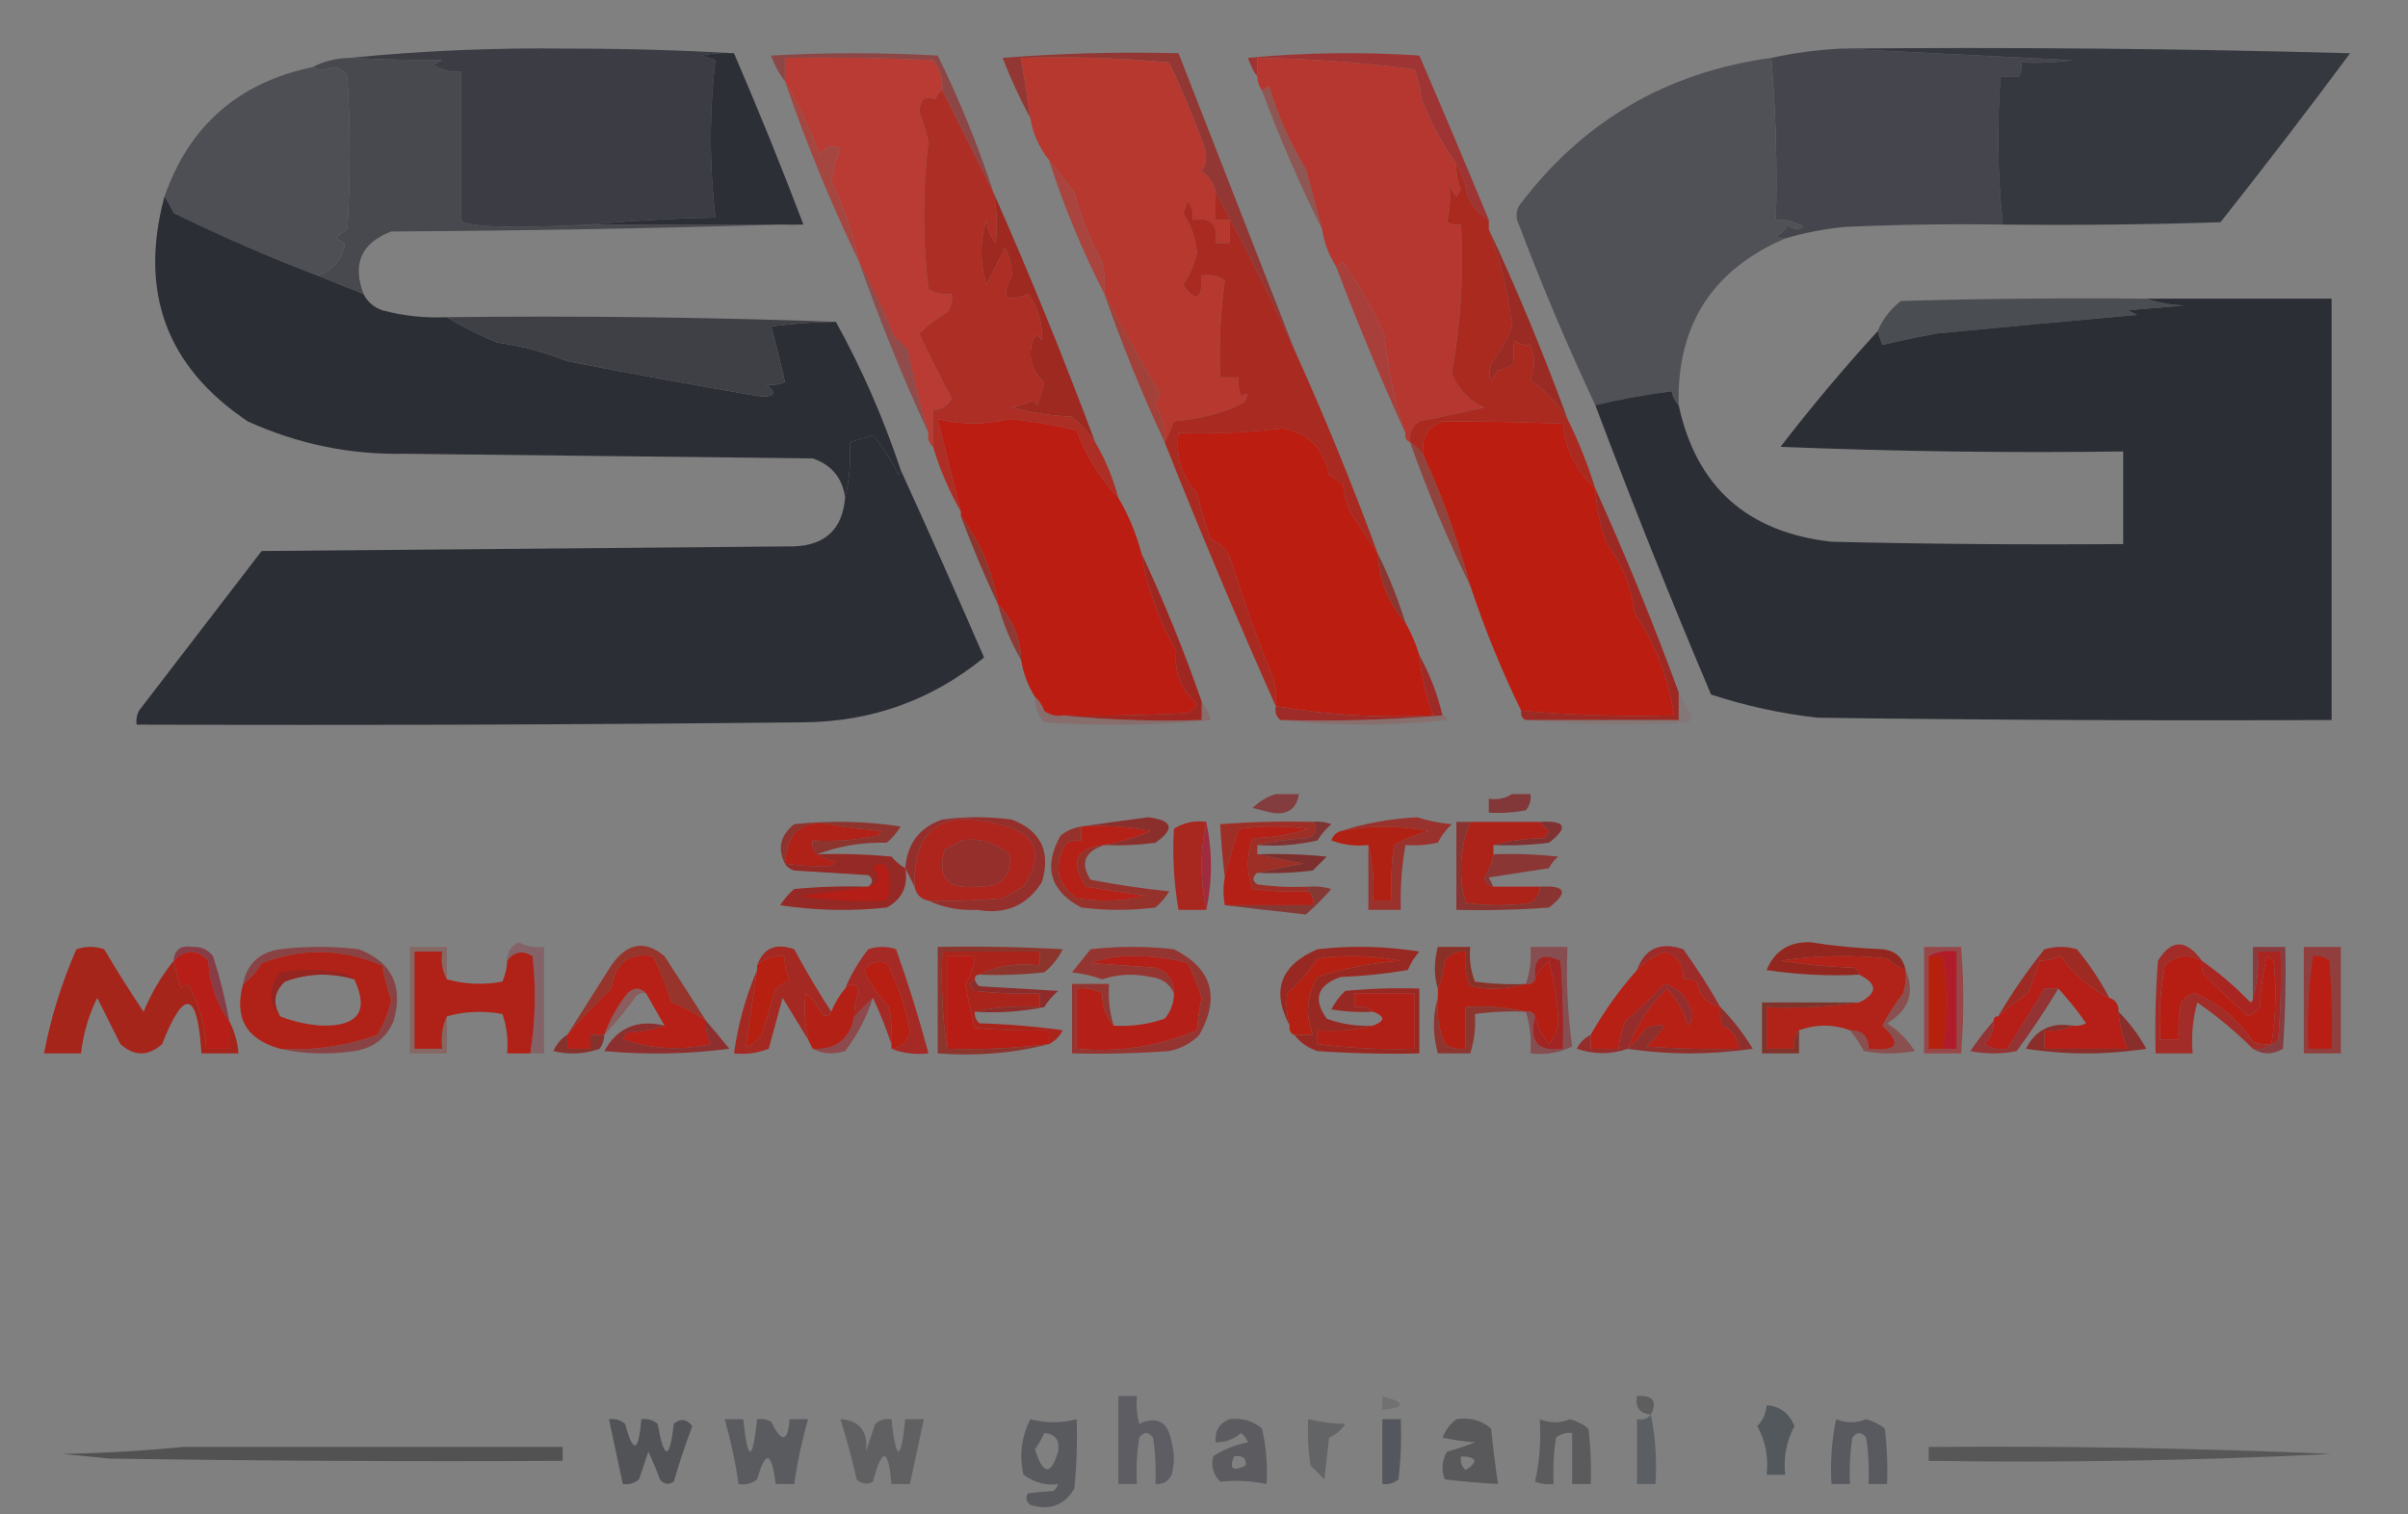 <?xml version="1.0" encoding="UTF-8"?>
<!DOCTYPE svg PUBLIC "-//W3C//DTD SVG 1.1//EN" "http://www.w3.org/Graphics/SVG/1.1/DTD/svg11.dtd">
<svg xmlns="http://www.w3.org/2000/svg" version="1.1" width="520px" height="327px" style="shape-rendering:geometricPrecision; text-rendering:geometricPrecision; image-rendering:optimizeQuality; fill-rule:evenodd; clip-rule:evenodd" xmlns:xlink="http://www.w3.org/1999/xlink">
<rect width="100%" height="100%" fill="#808080" stroke="none"/>
<g><path style="opacity:0.797" fill="#8e3736" d="M 214.5,41.5 C 210.853,34.205 207.186,26.872 203.5,19.5C 203.683,17.064 203.016,14.897 201.5,13C 190.839,12.5 180.172,12.334 169.5,12.5C 169.5,14.167 169.5,15.833 169.5,17.5C 168.229,15.891 167.229,14.058 166.5,12C 178.5,11.333 190.5,11.333 202.5,12C 207.186,21.559 211.186,31.393 214.5,41.5 Z"/></g>
<g><path style="opacity:0.999" fill="#45454d" d="M 397.5,10.5 C 414.008,11.312 430.675,12.146 447.5,13C 443.848,13.499 440.182,13.665 436.5,13.5C 436.649,14.552 436.483,15.552 436,16.5C 434.667,16.5 433.333,16.5 432,16.5C 431.213,27.213 431.38,37.88 432.5,48.5C 421.162,48.334 409.828,48.5 398.5,49C 394.066,49.418 389.733,50.252 385.5,51.5C 384.761,51.631 384.094,51.464 383.5,51C 384.667,50.5 385.5,49.667 386,48.5C 387.049,49.517 388.216,49.684 389.5,49C 387.655,47.872 385.655,47.372 383.5,47.5C 383.811,35.753 383.478,24.086 382.5,12.5C 387.405,11.428 392.405,10.761 397.5,10.5 Z"/></g>
<g><path style="opacity:1" fill="#48494e" d="M 75.5,12.5 C 81.987,12.812 88.654,12.979 95.5,13C 94.833,13.333 94.167,13.667 93.5,14C 95.345,15.128 97.345,15.628 99.5,15.5C 99.5,26.167 99.5,36.833 99.5,47.5C 100.625,49.034 109.958,49.368 127.5,48.5C 141.167,48.5 154.833,48.5 168.5,48.5C 140.67,49.332 112.67,49.832 84.5,50C 78.033,52.439 76.033,56.939 78.5,63.5C 75.094,62.122 71.76,60.789 68.5,59.5C 71.838,58.484 73.838,56.151 74.5,52.5C 73.833,52.167 73.167,51.833 72.5,51.5C 73.242,50.713 74.075,50.047 75,49.5C 75.667,38.5 75.667,27.5 75,16.5C 74.326,15.422 73.326,14.755 72,14.5C 70.265,15.226 68.765,15.226 67.5,14.5C 69.905,13.232 72.572,12.565 75.5,12.5 Z"/></g>
<g><path style="opacity:1" fill="#9e3433" d="M 321.5,47.5 C 319.567,46.358 318.067,44.692 317,42.5C 316.61,39.896 315.776,37.562 314.5,35.5C 311.555,31.246 309.055,26.579 307,21.5C 306.764,19.236 306.264,17.069 305.5,15C 294.267,13.504 282.934,12.671 271.5,12.5C 271.5,13.833 271.5,15.167 271.5,16.5C 270.661,15.359 269.994,14.025 269.5,12.5C 281.82,11.334 294.153,11.167 306.5,12C 311.6,23.805 316.6,35.638 321.5,47.5 Z"/></g>
<g><path style="opacity:1" fill="#923733" d="M 279.5,75.5 C 274.182,63.804 268.515,52.47 262.5,41.5C 262.141,39.629 261.141,38.129 259.5,37C 260.576,35.274 260.743,33.441 260,31.5C 257.726,25.3 255.226,19.3 252.5,13.5C 241.854,12.501 231.187,12.168 220.5,12.5C 221.167,16.833 221.833,21.167 222.5,25.5C 220.275,21.377 218.275,17.044 216.5,12.5C 229.149,11.501 241.816,11.168 254.5,11.5C 262.852,32.863 271.185,54.197 279.5,75.5 Z"/></g>
<g><path style="opacity:1" fill="#4e4f54" d="M 67.5,14.5 C 68.765,15.226 70.265,15.226 72,14.5C 73.326,14.755 74.326,15.422 75,16.5C 75.667,27.5 75.667,38.5 75,49.5C 74.075,50.047 73.242,50.713 72.5,51.5C 73.167,51.833 73.833,52.167 74.5,52.5C 73.838,56.151 71.838,58.484 68.5,59.5C 58.02,55.501 47.687,51.001 37.5,46C 36.915,44.698 36.248,43.531 35.5,42.5C 40.855,27.148 51.521,17.815 67.5,14.5 Z"/></g>
<g><path style="opacity:1" fill="#3b3c44" d="M 158.5,11.5 C 156.143,11.337 153.81,11.503 151.5,12C 152.5,12.333 153.5,12.667 154.5,13C 153.167,24.333 153.167,35.667 154.5,47C 145.324,47.17 136.324,47.67 127.5,48.5C 109.958,49.368 100.625,49.034 99.5,47.5C 99.5,36.833 99.5,26.167 99.5,15.5C 97.345,15.628 95.345,15.128 93.5,14C 94.167,13.667 94.833,13.333 95.5,13C 88.654,12.979 81.987,12.812 75.5,12.5C 91.259,10.946 107.092,10.279 123,10.5C 135.005,10.5 146.838,10.834 158.5,11.5 Z"/></g>
<g><path style="opacity:1" fill="#2d2f37" d="M 158.5,11.5 C 163.761,23.694 168.761,36.028 173.5,48.5C 171.812,48.542 170.146,48.542 168.5,48.5C 154.833,48.5 141.167,48.5 127.5,48.5C 136.324,47.67 145.324,47.17 154.5,47C 153.167,35.667 153.167,24.333 154.5,13C 153.5,12.667 152.5,12.333 151.5,12C 153.81,11.503 156.143,11.337 158.5,11.5 Z"/></g>
<g><path style="opacity:1" fill="#35383f" d="M 397.5,10.5 C 434.173,10.167 470.839,10.5 507.5,11.5C 498.358,23.809 489.025,35.976 479.5,48C 463.837,48.5 448.17,48.667 432.5,48.5C 431.38,37.88 431.213,27.213 432,16.5C 433.333,16.5 434.667,16.5 436,16.5C 436.483,15.552 436.649,14.552 436.5,13.5C 440.182,13.665 443.848,13.499 447.5,13C 430.675,12.146 414.008,11.312 397.5,10.5 Z"/></g>
<g><path style="opacity:1" fill="#b6382f" d="M 262.5,41.5 C 262.5,43.5 262.5,45.5 262.5,47.5C 263.5,47.5 264.5,47.5 265.5,47.5C 265.5,49.167 265.5,50.833 265.5,52.5C 264.5,52.5 263.5,52.5 262.5,52.5C 263.167,48.5 261.5,46.833 257.5,47.5C 257.762,46.022 257.429,44.689 256.5,43.5C 256.167,44.333 255.833,45.167 255.5,46C 257.195,48.584 258.195,51.417 258.5,54.5C 257.963,57.035 256.963,59.369 255.5,61.5C 258.28,65.453 259.613,64.786 259.5,59.5C 261.288,59.215 262.955,59.548 264.5,60.5C 263.536,67.442 263.203,74.442 263.5,81.5C 264.833,81.5 266.167,81.5 267.5,81.5C 267.343,82.873 267.51,84.207 268,85.5C 269.666,84.66 269.833,85.16 268.5,87C 264.445,89.127 259.445,90.46 253.5,91C 252.901,92.623 252.234,94.123 251.5,95.5C 251.716,92.568 251.049,89.902 249.5,87.5C 249.608,86.558 249.941,85.725 250.5,85C 246.272,77.944 242.272,70.777 238.5,63.5C 238.663,61.143 238.497,58.81 238,56.5C 235.404,51.706 233.404,46.706 232,41.5C 230.147,39.097 228.314,36.764 226.5,34.5C 224.408,31.912 223.075,28.912 222.5,25.5C 221.833,21.167 221.167,16.833 220.5,12.5C 231.187,12.168 241.854,12.501 252.5,13.5C 255.226,19.3 257.726,25.3 260,31.5C 260.743,33.441 260.576,35.274 259.5,37C 261.141,38.129 262.141,39.629 262.5,41.5 Z"/></g>
<g><path style="opacity:1" fill="#b93b33" d="M 203.5,19.5 C 202.778,19.918 202.278,20.584 202,21.5C 199.945,20.505 198.779,21.338 198.5,24C 199.268,26.136 199.934,28.303 200.5,30.5C 199.212,41.155 199.212,51.822 200.5,62.5C 202.071,63.309 203.738,63.643 205.5,63.5C 205.762,64.978 205.429,66.311 204.5,67.5C 202.283,68.768 200.283,70.268 198.5,72C 200.684,76.725 203.018,81.391 205.5,86C 204.692,87.706 203.359,88.539 201.5,88.5C 201.5,91.167 201.5,93.833 201.5,96.5C 200.596,95.791 200.263,94.791 200.5,93.5C 198.689,87.57 197.189,81.57 196,75.5C 195,74.5 194,73.5 193,72.5C 190.725,66.955 188.225,61.622 185.5,56.5C 184.187,50.394 182.187,44.561 179.5,39C 179.861,36.551 180.528,34.218 181.5,32C 179.567,31.217 178.067,31.717 177,33.5C 174.971,27.897 172.471,22.564 169.5,17.5C 169.5,15.833 169.5,14.167 169.5,12.5C 180.172,12.334 190.839,12.5 201.5,13C 203.016,14.897 203.683,17.064 203.5,19.5 Z"/></g>
<g><path style="opacity:1" fill="#505156" d="M 382.5,12.5 C 383.478,24.086 383.811,35.753 383.5,47.5C 385.655,47.372 387.655,47.872 389.5,49C 388.216,49.684 387.049,49.517 386,48.5C 385.5,49.667 384.667,50.5 383.5,51C 384.094,51.464 384.761,51.631 385.5,51.5C 369.726,58.282 362.06,70.282 362.5,87.5C 361.732,86.737 361.232,85.737 361,84.5C 355.45,85.205 349.95,86.205 344.5,87.5C 338.538,74.805 333.038,61.805 328,48.5C 327.333,47.167 327.333,45.833 328,44.5C 341.638,26.26 359.804,15.593 382.5,12.5 Z"/></g>
<g><path style="opacity:0.682" fill="#964440" d="M 285.5,49.5 C 280.655,39.801 276.322,29.801 272.5,19.5C 273.117,19.389 273.617,19.056 274,18.5C 275.903,24.891 278.57,30.891 282,36.5C 283.172,40.841 284.339,45.174 285.5,49.5 Z"/></g>
<g><path style="opacity:1" fill="#a54740" d="M 169.5,17.5 C 172.471,22.564 174.971,27.897 177,33.5C 178.067,31.717 179.567,31.217 181.5,32C 180.528,34.218 179.861,36.551 179.5,39C 182.187,44.561 184.187,50.394 185.5,56.5C 179.402,43.886 174.068,30.886 169.5,17.5 Z"/></g>
<g><path style="opacity:1" fill="#b6372f" d="M 314.5,35.5 C 314.433,37.401 314.767,39.234 315.5,41C 315.167,41.5 314.833,42 314.5,42.5C 313.749,41.624 313.249,40.624 313,39.5C 313.284,42.409 313.117,45.242 312.5,48C 313.448,48.483 314.448,48.65 315.5,48.5C 316.111,59.355 315.445,70.022 313.5,80.5C 314.817,83.983 317.151,86.483 320.5,88C 315.868,89.072 311.201,90.072 306.5,91C 304.893,92.049 304.227,93.549 304.5,95.5C 303.662,95.158 303.328,94.492 303.5,93.5C 301.207,86.662 299.707,79.662 299,72.5C 296.523,66.88 293.523,61.547 290,56.5C 289.617,57.056 289.117,57.389 288.5,57.5C 286.94,55.047 285.94,52.38 285.5,49.5C 284.339,45.174 283.172,40.841 282,36.5C 278.57,30.891 275.903,24.891 274,18.5C 273.617,19.056 273.117,19.389 272.5,19.5C 271.89,18.609 271.557,17.609 271.5,16.5C 271.5,15.167 271.5,13.833 271.5,12.5C 282.934,12.671 294.267,13.504 305.5,15C 306.264,17.069 306.764,19.236 307,21.5C 309.055,26.579 311.555,31.246 314.5,35.5 Z"/></g>
<g><path style="opacity:1" fill="#aa2a20" d="M 314.5,35.5 C 315.776,37.562 316.61,39.896 317,42.5C 318.067,44.692 319.567,46.358 321.5,47.5C 321.5,48.167 321.5,48.833 321.5,49.5C 324.019,56.235 325.685,63.235 326.5,70.5C 325.462,73.469 323.962,76.136 322,78.5C 321.226,82.515 321.726,83.015 323.5,80C 324.766,79.691 325.933,79.191 327,78.5C 326.805,76.874 326.805,75.207 327,73.5C 328.011,74.337 329.178,74.67 330.5,74.5C 331.517,77.027 331.517,79.527 330.5,82C 333.715,84.38 336.382,87.213 338.5,90.5C 340.871,95.265 342.871,100.265 344.5,105.5C 340.394,101.809 338.061,97.142 337.5,91.5C 328.544,91.144 319.877,90.978 311.5,91C 308.059,92.318 306.725,94.818 307.5,98.5C 306.728,97.306 305.728,96.306 304.5,95.5C 304.227,93.549 304.893,92.049 306.5,91C 311.201,90.072 315.868,89.072 320.5,88C 317.151,86.483 314.817,83.983 313.5,80.5C 315.445,70.022 316.111,59.355 315.5,48.5C 314.448,48.65 313.448,48.483 312.5,48C 313.117,45.242 313.284,42.409 313,39.5C 313.249,40.624 313.749,41.624 314.5,42.5C 314.833,42 315.167,41.5 315.5,41C 314.767,39.234 314.433,37.401 314.5,35.5 Z"/></g>
<g><path style="opacity:1" fill="#a9443f" d="M 226.5,34.5 C 228.314,36.764 230.147,39.097 232,41.5C 233.404,46.706 235.404,51.706 238,56.5C 238.497,58.81 238.663,61.143 238.5,63.5C 233.735,54.221 229.735,44.554 226.5,34.5 Z"/></g>
<g><path style="opacity:1" fill="#2c2e35" d="M 35.5,42.5 C 36.248,43.531 36.915,44.698 37.5,46C 47.687,51.001 58.02,55.501 68.5,59.5C 71.76,60.789 75.094,62.122 78.5,63.5C 79.343,65.173 80.676,66.34 82.5,67C 87.085,68.225 91.752,68.725 96.5,68.5C 99.896,70.595 103.563,72.428 107.5,74C 112.658,74.719 117.658,76.052 122.5,78C 136.145,80.662 149.812,83.162 163.5,85.5C 167.286,85.904 167.952,85.071 165.5,83C 166.951,83.263 168.284,83.096 169.5,82.5C 168.67,78.717 167.67,74.717 166.5,70.5C 171.141,69.873 175.807,69.54 180.5,69.5C 186.112,79.641 190.779,90.308 194.5,101.5C 194.565,101.938 194.399,102.272 194,102.5C 192.531,99.416 190.698,96.583 188.5,94C 186.956,94.487 185.29,94.987 183.5,95.5C 183.763,99.6 183.43,103.6 182.5,107.5C 181.949,103.248 179.616,100.415 175.5,99C 146.167,98.667 116.833,98.333 87.5,98C 75.61,98.242 64.277,95.908 53.5,91C 35.973,79.266 29.973,63.099 35.5,42.5 Z"/></g>
<g><path style="opacity:0.808" fill="#933e3d" d="M 185.5,56.5 C 188.225,61.622 190.725,66.955 193,72.5C 194,73.5 195,74.5 196,75.5C 197.189,81.57 198.689,87.57 200.5,93.5C 194.93,81.471 189.93,69.138 185.5,56.5 Z"/></g>
<g><path style="opacity:1" fill="#a92a21" d="M 262.5,41.5 C 268.515,52.47 274.182,63.804 279.5,75.5C 286.012,89.871 292.012,104.538 297.5,119.5C 295.503,116.533 293.503,113.533 291.5,110.5C 290.692,108.577 290.192,106.577 290,104.5C 289,103.833 288,103.167 287,102.5C 285.873,96.88 282.54,93.547 277,92.5C 269.533,93.415 262.033,93.748 254.5,93.5C 253.848,98.54 255.182,102.873 258.5,106.5C 259.288,109.899 260.288,113.233 261.5,116.5C 263.857,117.403 265.357,119.07 266,121.5C 268.598,129.959 271.598,138.292 275,146.5C 275.495,148.473 275.662,150.473 275.5,152.5C 267.129,133.739 259.129,114.739 251.5,95.5C 252.234,94.123 252.901,92.623 253.5,91C 259.445,90.46 264.445,89.127 268.5,87C 269.833,85.16 269.666,84.66 268,85.5C 267.51,84.207 267.343,82.873 267.5,81.5C 266.167,81.5 264.833,81.5 263.5,81.5C 263.203,74.442 263.536,67.442 264.5,60.5C 262.955,59.548 261.288,59.215 259.5,59.5C 259.613,64.786 258.28,65.453 255.5,61.5C 256.963,59.369 257.963,57.035 258.5,54.5C 258.195,51.417 257.195,48.584 255.5,46C 255.833,45.167 256.167,44.333 256.5,43.5C 257.429,44.689 257.762,46.022 257.5,47.5C 261.5,46.833 263.167,48.5 262.5,52.5C 263.5,52.5 264.5,52.5 265.5,52.5C 265.5,50.833 265.5,49.167 265.5,47.5C 264.5,47.5 263.5,47.5 262.5,47.5C 262.5,45.5 262.5,43.5 262.5,41.5 Z"/></g>
<g><path style="opacity:1" fill="#4a4d51" d="M 463.5,64.5 C 465.969,65.317 468.635,65.817 471.5,66C 467.5,66.333 463.5,66.667 459.5,67C 460.167,67.333 460.833,67.667 461.5,68C 447.17,69.292 432.837,70.625 418.5,72C 414.464,72.728 410.464,73.561 406.5,74.5C 406.036,73.364 405.702,72.364 405.5,71.5C 406.543,68.944 408.21,66.777 410.5,65C 428.164,64.5 445.83,64.333 463.5,64.5 Z"/></g>
<g><path style="opacity:1" fill="#9a2b24" d="M 321.5,49.5 C 327.733,62.848 333.4,76.514 338.5,90.5C 336.382,87.213 333.715,84.38 330.5,82C 331.517,79.527 331.517,77.027 330.5,74.5C 329.178,74.67 328.011,74.337 327,73.5C 326.805,75.207 326.805,76.874 327,78.5C 325.933,79.191 324.766,79.691 323.5,80C 321.726,83.015 321.226,82.515 322,78.5C 323.962,76.136 325.462,73.469 326.5,70.5C 325.685,63.235 324.019,56.235 321.5,49.5 Z"/></g>
<g><path style="opacity:1" fill="#2b2e34" d="M 463.5,64.5 C 476.833,64.5 490.167,64.5 503.5,64.5C 503.5,94.833 503.5,125.167 503.5,155.5C 466.498,155.667 429.498,155.5 392.5,155C 384.665,154.125 376.999,152.458 369.5,150C 360.741,129.319 352.408,108.486 344.5,87.5C 349.95,86.205 355.45,85.205 361,84.5C 361.232,85.737 361.732,86.737 362.5,87.5C 366.303,105.125 377.303,114.959 395.5,117C 416.497,117.5 437.497,117.667 458.5,117.5C 458.5,110.833 458.5,104.167 458.5,97.5C 433.824,97.833 409.158,97.5 384.5,96.5C 391.177,87.83 398.177,79.496 405.5,71.5C 405.702,72.364 406.036,73.364 406.5,74.5C 410.464,73.561 414.464,72.728 418.5,72C 432.837,70.625 447.17,69.292 461.5,68C 460.833,67.667 460.167,67.333 459.5,67C 463.5,66.667 467.5,66.333 471.5,66C 468.635,65.817 465.969,65.317 463.5,64.5 Z"/></g>
<g><path style="opacity:1" fill="#a93f3b" d="M 303.5,93.5 C 298.129,81.739 293.129,69.739 288.5,57.5C 289.117,57.389 289.617,57.056 290,56.5C 293.523,61.547 296.523,66.88 299,72.5C 299.707,79.662 301.207,86.662 303.5,93.5 Z"/></g>
<g><path style="opacity:1" fill="#3f4046" d="M 96.5,68.5 C 124.672,68.169 152.672,68.502 180.5,69.5C 175.807,69.54 171.141,69.873 166.5,70.5C 167.67,74.717 168.67,78.717 169.5,82.5C 168.284,83.096 166.951,83.263 165.5,83C 167.952,85.071 167.286,85.904 163.5,85.5C 149.812,83.162 136.145,80.662 122.5,78C 117.658,76.052 112.658,74.719 107.5,74C 103.563,72.428 99.896,70.595 96.5,68.5 Z"/></g>
<g><path style="opacity:1" fill="#a14139" d="M 238.5,63.5 C 242.272,70.777 246.272,77.944 250.5,85C 249.941,85.725 249.608,86.558 249.5,87.5C 251.049,89.902 251.716,92.568 251.5,95.5C 246.648,85.117 242.314,74.451 238.5,63.5 Z"/></g>
<g><path style="opacity:1" fill="#9d2921" d="M 214.5,41.5 C 222.328,59.175 229.661,77.175 236.5,95.5C 235.142,93.482 233.475,91.649 231.5,90C 227.082,89.792 222.749,89.126 218.5,88C 220.101,87.727 221.601,87.227 223,86.5C 223.333,86.833 223.667,87.167 224,87.5C 224.601,85.863 225.101,84.197 225.5,82.5C 222.761,80.109 221.928,77.109 223,73.5C 223.667,72.167 224.333,72.167 225,73.5C 225.186,69.857 224.186,66.523 222,63.5C 217.21,65.496 216.043,64.163 218.5,59.5C 218.485,57.366 217.985,55.366 217,53.5C 215.653,56.194 214.32,58.861 213,61.5C 211.588,56.753 211.588,52.086 213,47.5C 213.216,49.384 213.883,51.051 215,52.5C 215.45,48.812 215.283,45.146 214.5,41.5 Z"/></g>
<g><path style="opacity:1" fill="#ad2e25" d="M 203.5,19.5 C 207.186,26.872 210.853,34.205 214.5,41.5C 215.283,45.146 215.45,48.812 215,52.5C 213.883,51.051 213.216,49.384 213,47.5C 211.588,52.086 211.588,56.753 213,61.5C 214.32,58.861 215.653,56.194 217,53.5C 217.985,55.366 218.485,57.366 218.5,59.5C 216.043,64.163 217.21,65.496 222,63.5C 224.186,66.523 225.186,69.857 225,73.5C 224.333,72.167 223.667,72.167 223,73.5C 221.928,77.109 222.761,80.109 225.5,82.5C 225.101,84.197 224.601,85.863 224,87.5C 223.667,87.167 223.333,86.833 223,86.5C 221.601,87.227 220.101,87.727 218.5,88C 222.749,89.126 227.082,89.792 231.5,90C 233.475,91.649 235.142,93.482 236.5,95.5C 238.679,99.203 240.345,103.203 241.5,107.5C 237.561,103.366 234.561,98.532 232.5,93C 227.733,91.789 222.9,90.956 218,90.5C 212.828,91.776 207.662,91.776 202.5,90.5C 204.178,97.212 205.845,103.878 207.5,110.5C 204.988,106.134 202.988,101.467 201.5,96.5C 201.5,93.833 201.5,91.167 201.5,88.5C 203.359,88.539 204.692,87.706 205.5,86C 203.018,81.391 200.684,76.725 198.5,72C 200.283,70.268 202.283,68.768 204.5,67.5C 205.429,66.311 205.762,64.978 205.5,63.5C 203.738,63.643 202.071,63.309 200.5,62.5C 199.212,51.822 199.212,41.155 200.5,30.5C 199.934,28.303 199.268,26.136 198.5,24C 198.779,21.338 199.945,20.505 202,21.5C 202.278,20.584 202.778,19.918 203.5,19.5 Z"/></g>
<g><path style="opacity:1" fill="#bb1d12" d="M 241.5,107.5 C 243.679,111.203 245.345,115.203 246.5,119.5C 247.713,126.974 250.213,133.974 254,140.5C 253.543,145.233 255.043,149.067 258.5,152C 258.095,152.945 257.428,153.612 256.5,154C 247.506,154.5 238.506,154.666 229.5,154.5C 228.022,154.762 226.689,154.429 225.5,153.5C 225.058,152.261 224.391,151.261 223.5,150.5C 221.98,148.11 220.98,145.443 220.5,142.5C 220.364,137.733 218.697,133.733 215.5,130.5C 214.373,123.433 211.706,117.1 207.5,111.5C 207.5,111.167 207.5,110.833 207.5,110.5C 205.845,103.878 204.178,97.212 202.5,90.5C 207.662,91.776 212.828,91.776 218,90.5C 222.9,90.956 227.733,91.789 232.5,93C 234.561,98.532 237.561,103.366 241.5,107.5 Z"/></g>
<g><path style="opacity:1" fill="#bb1d11" d="M 297.5,119.5 C 297.85,125.307 299.85,130.307 303.5,134.5C 304.736,136.649 305.736,138.982 306.5,141.5C 306.955,145.957 307.955,150.29 309.5,154.5C 297.913,155.111 286.58,154.444 275.5,152.5C 275.662,150.473 275.495,148.473 275,146.5C 271.598,138.292 268.598,129.959 266,121.5C 265.357,119.07 263.857,117.403 261.5,116.5C 260.288,113.233 259.288,109.899 258.5,106.5C 255.182,102.873 253.848,98.54 254.5,93.5C 262.033,93.748 269.533,93.415 277,92.5C 282.54,93.547 285.873,96.88 287,102.5C 288,103.167 289,103.833 290,104.5C 290.192,106.577 290.692,108.577 291.5,110.5C 293.503,113.533 295.503,116.533 297.5,119.5 Z"/></g>
<g><path style="opacity:1" fill="#2b2e35" d="M 194.5,101.5 C 200.596,114.866 206.596,128.366 212.5,142C 201.225,151.205 188.225,155.872 173.5,156C 125.501,156.5 77.501,156.667 29.5,156.5C 29.351,155.448 29.517,154.448 30,153.5C 38.833,142 47.667,130.5 56.5,119C 94.833,118.667 133.167,118.333 171.5,118C 178.269,117.731 181.935,114.231 182.5,107.5C 183.43,103.6 183.763,99.6 183.5,95.5C 185.29,94.987 186.956,94.487 188.5,94C 190.698,96.583 192.531,99.416 194,102.5C 194.399,102.272 194.565,101.938 194.5,101.5 Z"/></g>
<g><path style="opacity:0.753" fill="#943027" d="M 304.5,95.5 C 305.728,96.306 306.728,97.306 307.5,98.5C 311.594,107.553 314.927,116.886 317.5,126.5C 312.601,116.487 308.267,106.154 304.5,95.5 Z"/></g>
<g><path style="opacity:1" fill="#9c2923" d="M 344.5,105.5 C 351.012,119.871 357.012,134.538 362.5,149.5C 362.5,151.5 362.5,153.5 362.5,155.5C 351.5,155.5 340.5,155.5 329.5,155.5C 328.662,155.158 328.328,154.492 328.5,153.5C 339.419,154.477 350.419,154.81 361.5,154.5C 360.336,146.505 357.502,139.172 353,132.5C 352.372,126.917 350.372,121.917 347,117.5C 345.53,113.622 344.697,109.622 344.5,105.5 Z"/></g>
<g><path style="opacity:0.882" fill="#8f2d24" d="M 207.5,111.5 C 211.706,117.1 214.373,123.433 215.5,130.5C 212.597,124.35 209.93,118.016 207.5,111.5 Z"/></g>
<g><path style="opacity:0.859" fill="#8d2a24" d="M 297.5,119.5 C 299.871,124.265 301.871,129.265 303.5,134.5C 299.85,130.307 297.85,125.307 297.5,119.5 Z"/></g>
<g><path style="opacity:1" fill="#bb1d11" d="M 344.5,105.5 C 344.697,109.622 345.53,113.622 347,117.5C 350.372,121.917 352.372,126.917 353,132.5C 357.502,139.172 360.336,146.505 361.5,154.5C 350.419,154.81 339.419,154.477 328.5,153.5C 324.267,144.817 320.6,135.817 317.5,126.5C 314.927,116.886 311.594,107.553 307.5,98.5C 306.725,94.818 308.059,92.318 311.5,91C 319.877,90.978 328.544,91.144 337.5,91.5C 338.061,97.142 340.394,101.809 344.5,105.5 Z"/></g>
<g><path style="opacity:0.898" fill="#8f322c" d="M 215.5,130.5 C 218.697,133.733 220.364,137.733 220.5,142.5C 218.321,138.797 216.655,134.797 215.5,130.5 Z"/></g>
<g><path style="opacity:0.992" fill="#9f2721" d="M 246.5,119.5 C 251.346,129.872 255.679,140.539 259.5,151.5C 259.5,152.833 259.5,154.167 259.5,155.5C 249.319,155.827 239.319,155.494 229.5,154.5C 238.506,154.666 247.506,154.5 256.5,154C 257.428,153.612 258.095,152.945 258.5,152C 255.043,149.067 253.543,145.233 254,140.5C 250.213,133.974 247.713,126.974 246.5,119.5 Z"/></g>
<g><path style="opacity:0.997" fill="#9e2b27" d="M 306.5,141.5 C 308.737,145.534 310.404,149.868 311.5,154.5C 300.012,155.495 288.345,155.828 276.5,155.5C 275.596,154.791 275.263,153.791 275.5,152.5C 286.58,154.444 297.913,155.111 309.5,154.5C 307.955,150.29 306.955,145.957 306.5,141.5 Z"/></g>
<g><path style="opacity:0.318" fill="#984543" d="M 223.5,150.5 C 224.391,151.261 225.058,152.261 225.5,153.5C 226.689,154.429 228.022,154.762 229.5,154.5C 239.319,155.494 249.319,155.827 259.5,155.5C 259.5,154.167 259.5,152.833 259.5,151.5C 260.339,152.641 261.006,153.974 261.5,155.5C 249.514,156.666 237.514,156.833 225.5,156C 224.139,154.416 223.472,152.582 223.5,150.5 Z"/></g>
<g><path style="opacity:0.307" fill="#994846" d="M 311.5,154.5 C 312.043,154.56 312.376,154.893 312.5,155.5C 300.34,156.825 288.34,156.825 276.5,155.5C 288.345,155.828 300.012,155.495 311.5,154.5 Z"/></g>
<g><path style="opacity:0.149" fill="#9b4544" d="M 362.5,149.5 C 363.391,151.291 364.391,153.124 365.5,155C 365.167,155.333 364.833,155.667 364.5,156C 352.659,156.826 340.993,156.659 329.5,155.5C 340.5,155.5 351.5,155.5 362.5,155.5C 362.5,153.5 362.5,151.5 362.5,149.5 Z"/></g>
<g><path style="opacity:0.875" fill="#843435" d="M 275.5,171.5 C 277.167,171.5 278.833,171.5 280.5,171.5C 279.981,174.775 277.981,176.108 274.5,175.5C 273.167,175.167 271.833,174.833 270.5,174.5C 271.947,173.065 273.614,172.065 275.5,171.5 Z"/></g>
<g><path style="opacity:0.904" fill="#833031" d="M 326.5,171.5 C 327.833,171.5 329.167,171.5 330.5,171.5C 330.67,172.822 330.337,173.989 329.5,175C 326.854,175.497 324.187,175.664 321.5,175.5C 321.5,174.5 321.5,173.5 321.5,172.5C 323.415,172.784 325.081,172.451 326.5,171.5 Z"/></g>
<g><path style="opacity:0.928" fill="#8b2925" d="M 238.5,182.5 C 241.835,181.865 245.168,180.865 248.5,179.5C 243.544,178.506 238.544,178.173 233.5,178.5C 238.233,177.81 243.066,177.144 248,176.5C 253.281,177.193 253.781,179.027 249.5,182C 245.848,182.499 242.182,182.665 238.5,182.5 Z"/></g>
<g><path style="opacity:1" fill="#b02117" d="M 176.5,184.5 C 177.609,185.29 178.942,185.79 180.5,186C 180.167,186.333 179.833,186.667 179.5,187C 176.174,187.172 172.841,187.005 169.5,186.5C 169.933,179.05 173.933,176.384 181.5,178.5C 184.5,178.833 187.5,179.167 190.5,179.5C 190.167,179.833 189.833,180.167 189.5,180.5C 184.9,181.443 180.233,181.777 175.5,181.5C 175.263,182.791 175.596,183.791 176.5,184.5 Z"/></g>
<g><path style="opacity:1" fill="#a8271f" d="M 260.5,177.5 C 259.167,183.833 259.167,190.167 260.5,196.5C 258.5,196.5 256.5,196.5 254.5,196.5C 253.507,190.832 253.173,184.999 253.5,179C 255.594,177.648 257.927,177.148 260.5,177.5 Z"/></g>
<g><path style="opacity:0.922" fill="#8e2e29" d="M 176.5,184.5 C 175.596,183.791 175.263,182.791 175.5,181.5C 180.233,181.777 184.9,181.443 189.5,180.5C 189.833,180.167 190.167,179.833 190.5,179.5C 187.5,179.167 184.5,178.833 181.5,178.5C 173.933,176.384 169.933,179.05 169.5,186.5C 167.853,183.248 168.52,180.414 171.5,178C 179.188,177.169 186.855,177.335 194.5,178.5C 193.687,179.814 192.687,180.981 191.5,182C 186.067,181.882 181.067,182.715 176.5,184.5 Z"/></g>
<g><path style="opacity:0.91" fill="#7f2b2a" d="M 283.5,177.5 C 284.873,177.343 286.207,177.51 287.5,178C 286.313,179.019 285.313,180.186 284.5,181.5C 280.217,182.492 275.884,182.826 271.5,182.5C 274.977,181.677 278.644,181.177 282.5,181C 284.373,180.047 284.706,178.88 283.5,177.5 Z"/></g>
<g><path style="opacity:0.886" fill="#802727" d="M 332.5,177.5 C 338.146,177.151 338.813,178.651 334.5,182C 330.514,182.499 326.514,182.666 322.5,182.5C 325.398,181.634 329.064,181.134 333.5,181C 333.957,180.586 334.291,180.086 334.5,179.5C 333.757,178.818 333.091,178.151 332.5,177.5 Z"/></g>
<g><path style="opacity:0.914" fill="#a0281f" d="M 283.5,177.5 C 284.706,178.88 284.373,180.047 282.5,181C 278.644,181.177 274.977,181.677 271.5,182.5C 271.5,183.167 271.5,183.833 271.5,184.5C 274.689,185.166 278.023,185.833 281.5,186.5C 278.023,187.167 274.689,187.834 271.5,188.5C 270.402,189.397 270.402,190.23 271.5,191C 275.152,191.499 278.818,191.665 282.5,191.5C 282.5,191.833 282.5,192.167 282.5,192.5C 278.486,192.666 274.486,192.499 270.5,192C 269.167,188.333 269.167,184.667 270.5,181C 274.687,180.929 278.687,180.262 282.5,179C 277.5,178.333 272.5,178.333 267.5,179C 266.31,182.456 265.31,185.956 264.5,189.5C 264.035,185.7 263.702,181.867 263.5,178C 270.158,177.5 276.825,177.334 283.5,177.5 Z"/></g>
<g><path style="opacity:1" fill="#b42016" d="M 282.5,192.5 C 283.404,193.209 283.737,194.209 283.5,195.5C 277.167,195.5 270.833,195.5 264.5,195.5C 264.112,193.359 264.112,191.359 264.5,189.5C 265.31,185.956 266.31,182.456 267.5,179C 272.5,178.333 277.5,178.333 282.5,179C 278.687,180.262 274.687,180.929 270.5,181C 269.167,184.667 269.167,188.333 270.5,192C 274.486,192.499 278.486,192.666 282.5,192.5 Z"/></g>
<g><path style="opacity:1" fill="#b52117" d="M 233.5,178.5 C 238.544,178.173 243.544,178.506 248.5,179.5C 245.168,180.865 241.835,181.865 238.5,182.5C 232.291,183.109 230.958,186.109 234.5,191.5C 238.833,192.167 243.167,192.833 247.5,193.5C 242.533,194.662 237.533,194.829 232.5,194C 228.304,191.019 227.471,187.186 230,182.5C 231.011,181.663 232.178,181.33 233.5,181.5C 233.5,180.5 233.5,179.5 233.5,178.5 Z"/></g>
<g><path style="opacity:1" fill="#99312d" d="M 295.5,182.5 C 296.483,186.298 296.817,190.298 296.5,194.5C 297.833,194.5 299.167,194.5 300.5,194.5C 300.334,190.486 300.501,186.486 301,182.5C 303.355,181.192 305.855,180.192 308.5,179.5C 302.112,178.21 295.778,178.21 289.5,179.5C 294.655,177.822 300.155,176.822 306,176.5C 308.405,177.274 310.905,177.774 313.5,178C 312.257,179.154 311.257,180.488 310.5,182C 308.19,182.497 305.857,182.663 303.5,182.5C 302.686,187.119 302.353,191.786 302.5,196.5C 300.167,196.5 297.833,196.5 295.5,196.5C 295.5,191.833 295.5,187.167 295.5,182.5 Z"/></g>
<g><path style="opacity:0.927" fill="#7c2926" d="M 271.5,184.5 C 276.511,184.334 281.511,184.501 286.5,185C 285.5,186 284.5,187 283.5,188C 279.514,188.499 275.514,188.666 271.5,188.5C 274.689,187.834 278.023,187.167 281.5,186.5C 278.023,185.833 274.689,185.166 271.5,184.5 Z"/></g>
<g><path style="opacity:0.882" fill="#8a2d2b" d="M 322.5,184.5 C 327.179,184.334 331.845,184.501 336.5,185C 335.643,185.689 334.977,186.522 334.5,187.5C 330.167,188.167 325.833,188.833 321.5,189.5C 321.863,190.183 322.196,190.85 322.5,191.5C 321.414,191.38 320.747,190.713 320.5,189.5C 321.547,187.944 322.214,186.277 322.5,184.5 Z"/></g>
<g><path style="opacity:1" fill="#a02b3e" d="M 260.5,177.5 C 261.833,183.833 261.833,190.167 260.5,196.5C 259.167,190.167 259.167,183.833 260.5,177.5 Z"/></g>
<g><path style="opacity:1" fill="#b12113" d="M 295.5,182.5 C 292.753,182.813 290.086,182.48 287.5,181.5C 287.855,180.478 288.522,179.811 289.5,179.5C 295.778,178.21 302.112,178.21 308.5,179.5C 305.855,180.192 303.355,181.192 301,182.5C 300.501,186.486 300.334,190.486 300.5,194.5C 299.167,194.5 297.833,194.5 296.5,194.5C 296.817,190.298 296.483,186.298 295.5,182.5 Z"/></g>
<g><path style="opacity:1" fill="#ad251d" d="M 200.5,194.5 C 198.856,194.19 197.856,193.19 197.5,191.5C 197.252,179.143 203.252,174.643 215.5,178C 223.875,179.826 225.708,184.326 221,191.5C 219.51,192.317 218.01,193.15 216.5,194C 211.177,194.499 205.844,194.666 200.5,194.5 Z M 207.5,181.5 C 211.516,180.9 215.016,181.9 218,184.5C 218.491,189.345 216.158,191.678 211,191.5C 204.655,192.161 202.321,189.495 204,183.5C 205.302,182.915 206.469,182.249 207.5,181.5 Z"/></g>
<g><path style="opacity:1" fill="#952f2c" d="M 200.5,194.5 C 205.844,194.666 211.177,194.499 216.5,194C 218.01,193.15 219.51,192.317 221,191.5C 225.708,184.326 223.875,179.826 215.5,178C 203.252,174.643 197.252,179.143 197.5,191.5C 196.833,190.167 196.167,188.833 195.5,187.5C 195.893,182.193 198.56,178.693 203.5,177C 208.5,176.333 213.5,176.333 218.5,177C 224.795,179.425 226.962,183.925 225,190.5C 221.797,195.578 217.13,197.578 211,196.5C 207.195,196.696 203.695,196.03 200.5,194.5 Z M 207.5,181.5 C 206.469,182.249 205.302,182.915 204,183.5C 202.321,189.495 204.655,192.161 211,191.5C 216.158,191.678 218.491,189.345 218,184.5C 215.016,181.9 211.516,180.9 207.5,181.5 Z"/></g>
<g><path style="opacity:0.929" fill="#972c25" d="M 233.5,178.5 C 233.5,179.5 233.5,180.5 233.5,181.5C 232.178,181.33 231.011,181.663 230,182.5C 227.471,187.186 228.304,191.019 232.5,194C 237.533,194.829 242.533,194.662 247.5,193.5C 243.167,192.833 238.833,192.167 234.5,191.5C 230.958,186.109 232.291,183.109 238.5,182.5C 234.209,183.893 233.209,186.393 235.5,190C 241.088,191.076 246.755,191.909 252.5,192.5C 251.687,193.814 250.687,194.981 249.5,196C 244.167,196.667 238.833,196.667 233.5,196C 226.749,192.41 225.249,187.244 229,180.5C 230.33,179.418 231.83,178.751 233.5,178.5 Z"/></g>
<g><path style="opacity:1" fill="#ad2219" d="M 317.5,177.5 C 322.5,177.5 327.5,177.5 332.5,177.5C 333.091,178.151 333.757,178.818 334.5,179.5C 334.291,180.086 333.957,180.586 333.5,181C 329.064,181.134 325.398,181.634 322.5,182.5C 322.5,183.167 322.5,183.833 322.5,184.5C 322.214,186.277 321.547,187.944 320.5,189.5C 320.747,190.713 321.414,191.38 322.5,191.5C 325.833,191.5 329.167,191.5 332.5,191.5C 332.489,193.017 331.823,194.184 330.5,195C 325.833,195.667 321.167,195.667 316.5,195C 314.907,188.959 315.24,183.126 317.5,177.5 Z"/></g>
<g><path style="opacity:1" fill="#942925" d="M 176.5,184.5 C 181.844,184.334 187.177,184.501 192.5,185C 193.373,186.045 194.373,186.878 195.5,187.5C 196.155,191.355 194.821,194.188 191.5,196C 183.812,196.831 176.145,196.665 168.5,195.5C 169.313,194.186 170.313,193.019 171.5,192C 176.823,191.501 182.156,191.334 187.5,191.5C 188.598,190.603 188.598,189.77 187.5,189C 182.167,188.667 176.833,188.333 171.5,188C 170.584,187.722 169.918,187.222 169.5,186.5C 172.841,187.005 176.174,187.172 179.5,187C 179.833,186.667 180.167,186.333 180.5,186C 178.942,185.79 177.609,185.29 176.5,184.5 Z"/></g>
<g><path style="opacity:1" fill="#b31e16" d="M 187.5,191.5 C 189.814,190.821 190.147,189.488 188.5,187.5C 189.5,186.167 190.5,186.167 191.5,187.5C 192.427,189.622 192.427,191.955 191.5,194.5C 185.132,194.83 178.798,194.496 172.5,193.5C 177.651,192.833 182.651,192.166 187.5,191.5 Z"/></g>
<g><path style="opacity:0.89" fill="#86312c" d="M 282.5,192.5 C 282.5,192.167 282.5,191.833 282.5,191.5C 284.199,191.34 285.866,191.506 287.5,192C 285.772,193.973 283.939,195.806 282,197.5C 276.067,196.852 270.234,196.186 264.5,195.5C 270.833,195.5 277.167,195.5 283.5,195.5C 283.737,194.209 283.404,193.209 282.5,192.5 Z"/></g>
<g><path style="opacity:0.899" fill="#8b2c28" d="M 317.5,177.5 C 315.24,183.126 314.907,188.959 316.5,195C 321.167,195.667 325.833,195.667 330.5,195C 331.823,194.184 332.489,193.017 332.5,191.5C 338.146,191.151 338.813,192.651 334.5,196C 327.842,196.5 321.175,196.666 314.5,196.5C 314.5,190.167 314.5,183.833 314.5,177.5C 315.5,177.5 316.5,177.5 317.5,177.5 Z"/></g>
<g><path style="opacity:0.69" fill="#8e2729" d="M 60.5,226.5 C 67.726,226.937 74.726,225.937 81.5,223.5C 82.917,221.165 83.917,218.665 84.5,216C 83.678,213.528 83.011,211.028 82.5,208.5C 73.909,204.827 65.243,204.66 56.5,208C 55.421,209.859 54.088,211.359 52.5,212.5C 53.356,208.146 56.023,205.646 60.5,205C 66.167,204.333 71.833,204.333 77.5,205C 84.646,207.794 87.146,212.961 85,220.5C 83.42,224.216 80.587,226.383 76.5,227C 70.984,227.817 65.65,227.651 60.5,226.5 Z"/></g>
<g><path style="opacity:1" fill="#b02117" d="M 96.5,211.5 C 100.413,212.596 104.413,212.762 108.5,212C 109.193,210.316 109.526,208.816 109.5,207.5C 111.023,205.49 112.856,205.156 115,206.5C 115.795,213.58 115.628,220.58 114.5,227.5C 112.833,227.5 111.167,227.5 109.5,227.5C 109.777,224.552 109.444,221.719 108.5,219C 104.413,218.238 100.413,218.404 96.5,219.5C 95.532,221.607 95.198,223.941 95.5,226.5C 93.5,226.5 91.5,226.5 89.5,226.5C 89.5,219.5 89.5,212.5 89.5,205.5C 91.5,205.5 93.5,205.5 95.5,205.5C 95.205,207.735 95.539,209.735 96.5,211.5 Z"/></g>
<g><path style="opacity:1" fill="#982922" d="M 296.5,221.5 C 292.702,222.483 288.702,222.817 284.5,222.5C 284.5,223.5 284.5,224.5 284.5,225.5C 291.457,226.386 298.457,226.72 305.5,226.5C 305.5,222.5 305.5,218.5 305.5,214.5C 301.167,214.5 296.833,214.5 292.5,214.5C 292.5,215.5 292.5,216.5 292.5,217.5C 294.099,217.232 295.432,217.566 296.5,218.5C 293.482,218.665 290.482,218.498 287.5,218C 288.257,216.488 289.257,215.154 290.5,214C 295.823,213.501 301.156,213.334 306.5,213.5C 306.5,218.167 306.5,222.833 306.5,227.5C 299.159,227.666 291.826,227.5 284.5,227C 282.416,226.303 280.749,225.136 279.5,223.5C 280.833,223.5 282.167,223.5 283.5,223.5C 281.843,219.13 282.176,214.964 284.5,211C 290.272,209.098 296.272,207.931 302.5,207.5C 296.528,206.336 290.528,206.17 284.5,207C 282.678,209.821 280.511,212.321 278,214.5C 277.666,216.847 277.833,219.181 278.5,221.5C 274.483,213.954 276.483,208.454 284.5,205C 291.856,204.169 299.189,204.335 306.5,205.5C 305.469,206.7 304.635,208.034 304,209.5C 299.251,210.305 294.418,210.805 289.5,211C 284.47,212.757 283.47,215.757 286.5,220C 289.726,221.199 293.059,221.699 296.5,221.5 Z"/></g>
<g><path style="opacity:1" fill="#93261e" d="M 411.5,209.5 C 410.069,208.918 408.736,208.085 407.5,207C 399.812,206.169 392.145,206.335 384.5,207.5C 389.802,208.329 395.136,208.829 400.5,209C 401.056,209.383 401.389,209.883 401.5,210.5C 394.8,210.83 388.134,210.497 381.5,209.5C 383.234,205.333 386.401,203.333 391,203.5C 396.083,204.307 401.25,204.807 406.5,205C 409.309,205.312 410.976,206.812 411.5,209.5 Z"/></g>
<g><path style="opacity:1" fill="#9d2b24" d="M 455.5,215.5 C 451.238,213.406 447.738,210.406 445,206.5C 443.56,207.148 442.06,207.481 440.5,207.5C 439.69,209.798 438.856,212.132 438,214.5C 435.672,215.999 433.505,217.666 431.5,219.5C 434.443,214.464 437.777,209.63 441.5,205C 443.833,204.333 446.167,204.333 448.5,205C 451.226,208.299 453.559,211.799 455.5,215.5 Z"/></g>
<g><path style="opacity:0.783" fill="#962d2c" d="M 497.5,204.5 C 500.167,204.5 502.833,204.5 505.5,204.5C 505.5,212.167 505.5,219.833 505.5,227.5C 502.833,227.5 500.167,227.5 497.5,227.5C 497.5,219.833 497.5,212.167 497.5,204.5 Z"/></g>
<g><path style="opacity:1" fill="#b81e14" d="M 499.5,206.5 C 500.822,206.33 501.989,206.663 503,207.5C 503.5,213.825 503.666,220.158 503.5,226.5C 501.833,226.5 500.167,226.5 498.5,226.5C 498.207,219.745 498.54,213.078 499.5,206.5 Z"/></g>
<g><path style="opacity:0.341" fill="#8b2d3d" d="M 114.5,227.5 C 115.628,220.58 115.795,213.58 115,206.5C 112.856,205.156 111.023,205.49 109.5,207.5C 109.461,205.641 110.294,204.308 112,203.5C 113.699,204.406 115.533,204.739 117.5,204.5C 117.5,212.167 117.5,219.833 117.5,227.5C 116.5,227.5 115.5,227.5 114.5,227.5 Z"/></g>
<g><path style="opacity:1" fill="#b71e18" d="M 49.5,220.5 C 49.5,222.5 49.5,224.5 49.5,226.5C 47.833,226.5 46.167,226.5 44.5,226.5C 44.35,221.466 43.017,216.8 40.5,212.5C 39.914,212.709 39.414,213.043 39,213.5C 38.495,211.482 37.995,209.482 37.5,207.5C 40.006,204.914 42.506,204.914 45,207.5C 45.235,212.375 46.735,216.709 49.5,220.5 Z"/></g>
<g><path style="opacity:1" fill="#b02218" d="M 60.5,226.5 C 53.161,224.471 50.494,219.805 52.5,212.5C 54.088,211.359 55.421,209.859 56.5,208C 65.243,204.66 73.909,204.827 82.5,208.5C 83.011,211.028 83.678,213.528 84.5,216C 83.917,218.665 82.917,221.165 81.5,223.5C 74.726,225.937 67.726,226.937 60.5,226.5 Z M 76.5,211.5 C 79.729,218.334 77.395,221.668 69.5,221.5C 66.361,221.298 63.361,220.631 60.5,219.5C 58.83,216.694 59.163,214.194 61.5,212C 66.452,210.173 71.452,210.006 76.5,211.5 Z"/></g>
<g><path style="opacity:0.353" fill="#913a30" d="M 96.5,211.5 C 95.539,209.735 95.205,207.735 95.5,205.5C 93.5,205.5 91.5,205.5 89.5,205.5C 89.5,212.5 89.5,219.5 89.5,226.5C 91.5,226.5 93.5,226.5 95.5,226.5C 95.198,223.941 95.532,221.607 96.5,219.5C 96.5,222.167 96.5,224.833 96.5,227.5C 93.833,227.5 91.167,227.5 88.5,227.5C 88.5,219.833 88.5,212.167 88.5,204.5C 91.167,204.5 93.833,204.5 96.5,204.5C 96.5,206.833 96.5,209.167 96.5,211.5 Z"/></g>
<g><path style="opacity:1" fill="#b41f14" d="M 329.5,212.5 C 330.492,212.672 331.158,212.338 331.5,211.5C 332.141,209.958 333.141,208.624 334.5,207.5C 335.493,211.442 336.16,215.442 336.5,219.5C 336.635,221.808 335.969,223.808 334.5,225.5C 333.016,223.718 332.016,221.718 331.5,219.5C 331.158,218.662 330.492,218.328 329.5,218.5C 325.366,217.515 321.032,217.182 316.5,217.5C 316.5,220.5 316.5,223.5 316.5,226.5C 314.856,226.714 313.356,226.38 312,225.5C 310.684,222.312 310.184,218.978 310.5,215.5C 310.5,214.833 310.5,214.167 310.5,213.5C 311.309,211.708 311.809,209.708 312,207.5C 313.11,205.963 314.61,205.297 316.5,205.5C 316.232,208.119 316.565,210.619 317.5,213C 321.689,213.812 325.689,213.645 329.5,212.5 Z"/></g>
<g><path style="opacity:0.999" fill="#a22423" d="M 331.5,219.5 C 332.016,221.718 333.016,223.718 334.5,225.5C 335.969,223.808 336.635,221.808 336.5,219.5C 336.16,215.442 335.493,211.442 334.5,207.5C 333.141,208.624 332.141,209.958 331.5,211.5C 331.015,206.841 332.848,205.508 337,207.5C 337.5,213.825 337.666,220.158 337.5,226.5C 332.094,227.265 330.094,224.931 331.5,219.5 Z"/></g>
<g><path style="opacity:0.78" fill="#892b2f" d="M 486.5,226.5 C 488.099,226.768 489.432,226.434 490.5,225.5C 491.117,225.389 491.617,225.056 492,224.5C 492.5,218.175 492.666,211.842 492.5,205.5C 490.833,205.5 489.167,205.5 487.5,205.5C 487.813,209.042 487.479,212.375 486.5,215.5C 486.5,211.833 486.5,208.167 486.5,204.5C 488.833,204.5 491.167,204.5 493.5,204.5C 493.666,211.841 493.5,219.174 493,226.5C 490.726,227.811 488.56,227.811 486.5,226.5 Z"/></g>
<g><path style="opacity:1" fill="#a6251b" d="M 37.5,207.5 C 37.995,209.482 38.495,211.482 39,213.5C 39.414,213.043 39.914,212.709 40.5,212.5C 43.017,216.8 44.35,221.466 44.5,226.5C 46.167,226.5 47.833,226.5 49.5,226.5C 49.5,224.5 49.5,222.5 49.5,220.5C 50.612,222.599 51.279,224.933 51.5,227.5C 48.833,227.5 46.167,227.5 43.5,227.5C 42.648,213.966 39.815,213.3 35,225.5C 32,228.167 29,228.167 26,225.5C 24.333,222.167 22.667,218.833 21,215.5C 19.136,219.263 17.969,223.263 17.5,227.5C 14.833,227.5 12.167,227.5 9.5,227.5C 10.985,219.723 13.319,212.223 16.5,205C 18.5,204.333 20.5,204.333 22.5,205C 25.208,209.584 28.042,214.084 31,218.5C 32.689,214.44 34.856,210.773 37.5,207.5 Z"/></g>
<g><path style="opacity:1" fill="#b62016" d="M 152.5,220.5 C 152.357,222.262 152.691,223.929 153.5,225.5C 147.062,226.921 140.728,226.588 134.5,224.5C 134.709,223.914 135.043,223.414 135.5,223C 138.365,222.817 141.031,222.317 143.5,221.5C 142.194,219.184 140.861,216.85 139.5,214.5C 138.292,213.218 136.958,213.218 135.5,214.5C 133.283,217.336 131.616,220.336 130.5,223.5C 129.5,223.5 128.5,223.5 127.5,223.5C 127.5,224.5 127.5,225.5 127.5,226.5C 125.833,226.5 124.167,226.5 122.5,226.5C 122.5,225.5 122.5,224.5 122.5,223.5C 125.413,220.083 128.58,216.749 132,213.5C 132.852,207.946 135.852,205.612 141,206.5C 142.598,209.671 143.932,213.004 145,216.5C 147.734,217.449 150.234,218.783 152.5,220.5 Z"/></g>
<g><path style="opacity:0.923" fill="#8a2a20" d="M 329.5,212.5 C 325.689,213.645 321.689,213.812 317.5,213C 316.565,210.619 316.232,208.119 316.5,205.5C 314.61,205.297 313.11,205.963 312,207.5C 311.809,209.708 311.309,211.708 310.5,213.5C 309.644,210.744 309.644,207.744 310.5,204.5C 312.833,204.5 315.167,204.5 317.5,204.5C 317.232,207.119 317.565,209.619 318.5,212C 322.152,212.499 325.818,212.665 329.5,212.5 Z"/></g>
<g><path style="opacity:1" fill="#b71e13" d="M 475.5,207.5 C 475.351,208.552 475.517,209.552 476,210.5C 479.097,213.621 482.263,216.621 485.5,219.5C 486.478,219.023 487.311,218.357 488,217.5C 488.175,213.789 488.675,210.122 489.5,206.5C 490.086,206.709 490.586,207.043 491,207.5C 491.641,213.528 491.474,219.528 490.5,225.5C 489.127,225.657 487.793,225.49 486.5,225C 483.336,220.187 479.169,216.687 474,214.5C 472.739,214.759 471.739,215.426 471,216.5C 470.503,219.146 470.336,221.813 470.5,224.5C 469.167,224.5 467.833,224.5 466.5,224.5C 466.172,219.125 466.505,213.792 467.5,208.5C 469.91,206.232 472.577,205.899 475.5,207.5 Z"/></g>
<g><path style="opacity:1" fill="#a42923" d="M 179.5,218.5 C 179.103,219.525 178.437,219.692 177.5,219C 176.696,217.229 175.529,215.729 174,214.5C 173.612,217.849 173.779,221.183 174.5,224.5C 172.692,221.564 170.859,218.564 169,215.5C 168,219.167 167,222.833 166,226.5C 163.619,227.435 161.119,227.768 158.5,227.5C 159.386,221.189 161.053,215.189 163.5,209.5C 162.643,215.296 161.809,220.963 161,226.5C 162.314,225.687 163.481,224.687 164.5,223.5C 165.5,220.167 166.5,216.834 167.5,213.5C 168.5,212.833 169.5,212.167 170.5,211.5C 169.691,209.929 169.357,208.262 169.5,206.5C 167.142,206.253 165.142,206.919 163.5,208.5C 164.828,204.746 167.494,203.579 171.5,205C 174.03,209.67 176.697,214.17 179.5,218.5 Z"/></g>
<g><path style="opacity:1" fill="#b42112" d="M 279.5,223.5 C 278.662,223.158 278.328,222.492 278.5,221.5C 277.833,219.181 277.666,216.847 278,214.5C 280.511,212.321 282.678,209.821 284.5,207C 290.528,206.17 296.528,206.336 302.5,207.5C 296.272,207.931 290.272,209.098 284.5,211C 282.176,214.964 281.843,219.13 283.5,223.5C 282.167,223.5 280.833,223.5 279.5,223.5 Z"/></g>
<g><path style="opacity:0.796" fill="#9d393a" d="M 415.5,204.5 C 418.167,204.5 420.833,204.5 423.5,204.5C 424.117,212.128 424.117,219.795 423.5,227.5C 420.833,227.5 418.167,227.5 415.5,227.5C 415.5,219.833 415.5,212.167 415.5,204.5 Z"/></g>
<g><path style="opacity:1" fill="#a52a25" d="M 192.5,226.5 C 194.818,226.182 196.152,224.848 196.5,222.5C 195.517,217.395 193.85,212.561 191.5,208C 189.536,207.376 187.869,207.876 186.5,209.5C 187.913,212.456 189.747,215.123 192,217.5C 192.497,220.146 192.664,222.813 192.5,225.5C 191.365,222.098 190.032,218.765 188.5,215.5C 187.167,216.833 185.833,218.167 184.5,219.5C 184.433,217.599 184.767,215.766 185.5,214C 184.824,212.317 183.824,212.15 182.5,213.5C 183.765,210.475 185.432,207.642 187.5,205C 189.5,204.333 191.5,204.333 193.5,205C 196.129,212.389 198.463,219.889 200.5,227.5C 197.615,227.806 194.948,227.473 192.5,226.5 Z"/></g>
<g><path style="opacity:1" fill="#b71f12" d="M 192.5,226.5 C 192.5,226.167 192.5,225.833 192.5,225.5C 192.664,222.813 192.497,220.146 192,217.5C 189.747,215.123 187.913,212.456 186.5,209.5C 187.869,207.876 189.536,207.376 191.5,208C 193.85,212.561 195.517,217.395 196.5,222.5C 196.152,224.848 194.818,226.182 192.5,226.5 Z"/></g>
<g><path style="opacity:1" fill="#9c2b2a" d="M 371.5,217.5 C 368.623,216.789 366.957,214.956 366.5,212C 365.552,211.517 364.552,211.351 363.5,211.5C 363.633,208.412 362.3,206.412 359.5,205.5C 357.235,206.432 355.235,207.765 353.5,209.5C 355.21,204.817 358.543,203.317 363.5,205C 366.417,209.068 369.083,213.234 371.5,217.5 Z"/></g>
<g><path style="opacity:1" fill="#b12218" d="M 411.5,209.5 C 411.66,211.199 411.494,212.866 411,214.5C 409.267,216.723 407.767,219.056 406.5,221.5C 410.815,225.493 409.815,227.16 403.5,226.5C 403.512,223.858 402.179,222.525 399.5,222.5C 395.833,221.167 392.167,221.167 388.5,222.5C 387.566,223.568 387.232,224.901 387.5,226.5C 385.5,226.5 383.5,226.5 381.5,226.5C 381.5,223.5 381.5,220.5 381.5,217.5C 388.354,217.824 395.021,217.491 401.5,216.5C 405.5,214.5 405.5,212.5 401.5,210.5C 401.389,209.883 401.056,209.383 400.5,209C 395.136,208.829 389.802,208.329 384.5,207.5C 392.145,206.335 399.812,206.169 407.5,207C 408.736,208.085 410.069,208.918 411.5,209.5 Z"/></g>
<g><path style="opacity:0.714" fill="#892623" d="M 76.5,211.5 C 71.452,210.006 66.452,210.173 61.5,212C 59.163,214.194 58.83,216.694 60.5,219.5C 57.945,216.518 57.945,213.351 60.5,210C 64.833,209.333 69.167,209.333 73.5,210C 74.737,210.232 75.737,210.732 76.5,211.5 Z"/></g>
<g><path style="opacity:1" fill="#a9251c" d="M 211.5,210.5 C 210.833,210.5 210.5,210.833 210.5,211.5C 209.226,212.189 209.226,213.023 210.5,214C 215.155,214.499 219.821,214.666 224.5,214.5C 224.5,215.5 224.5,216.5 224.5,217.5C 219.637,217.181 214.97,217.514 210.5,218.5C 210.414,219.496 210.748,220.329 211.5,221C 217.528,221.17 223.528,221.67 229.5,222.5C 228.812,223.855 227.812,224.855 226.5,225.5C 226.5,224.5 226.5,223.5 226.5,222.5C 221.156,222.666 215.823,222.499 210.5,222C 209.698,218.902 209.031,215.735 208.5,212.5C 209.651,210.675 210.318,208.675 210.5,206.5C 208.5,206.5 206.5,206.5 204.5,206.5C 204.5,213.167 204.5,219.833 204.5,226.5C 203.509,219.687 203.175,212.687 203.5,205.5C 210.5,205.5 217.5,205.5 224.5,205.5C 224.5,206.5 224.5,207.5 224.5,208.5C 219.706,207.903 215.373,208.57 211.5,210.5 Z"/></g>
<g><path style="opacity:0.996" fill="#8d2c2a" d="M 210.5,211.5 C 210.611,212.117 210.944,212.617 211.5,213C 217.167,213.333 222.833,213.667 228.5,214C 227.313,215.019 226.313,216.186 225.5,217.5C 220.544,218.494 215.544,218.827 210.5,218.5C 214.97,217.514 219.637,217.181 224.5,217.5C 224.5,216.5 224.5,215.5 224.5,214.5C 219.821,214.666 215.155,214.499 210.5,214C 209.226,213.023 209.226,212.189 210.5,211.5 Z"/></g>
<g><path style="opacity:0.999" fill="#b5210c" d="M 416.5,206.5 C 417.5,206.5 418.5,206.5 419.5,206.5C 420.791,213.18 420.791,219.846 419.5,226.5C 418.5,226.5 417.5,226.5 416.5,226.5C 416.5,219.833 416.5,213.167 416.5,206.5 Z"/></g>
<g><path style="opacity:0.773" fill="#8b2935" d="M 49.5,220.5 C 46.735,216.709 45.235,212.375 45,207.5C 42.506,204.914 40.006,204.914 37.5,207.5C 37.685,205.11 39.018,204.11 41.5,204.5C 43.374,204.39 44.874,205.056 46,206.5C 47.485,211.108 48.652,215.774 49.5,220.5 Z"/></g>
<g><path style="opacity:1" fill="#b52011" d="M 163.5,209.5 C 163.5,209.167 163.5,208.833 163.5,208.5C 165.142,206.919 167.142,206.253 169.5,206.5C 169.357,208.262 169.691,209.929 170.5,211.5C 169.5,212.167 168.5,212.833 167.5,213.5C 166.5,216.834 165.5,220.167 164.5,223.5C 163.481,224.687 162.314,225.687 161,226.5C 161.809,220.963 162.643,215.296 163.5,209.5 Z"/></g>
<g><path style="opacity:0.875" fill="#80281e" d="M 401.5,216.5 C 395.021,217.491 388.354,217.824 381.5,217.5C 381.5,220.5 381.5,223.5 381.5,226.5C 383.5,226.5 385.5,226.5 387.5,226.5C 387.232,224.901 387.566,223.568 388.5,222.5C 388.5,224.167 388.5,225.833 388.5,227.5C 385.833,227.5 383.167,227.5 380.5,227.5C 380.5,223.833 380.5,220.167 380.5,216.5C 387.5,216.5 394.5,216.5 401.5,216.5 Z"/></g>
<g><path style="opacity:0.886" fill="#992b21" d="M 152.5,220.5 C 150.234,218.783 147.734,217.449 145,216.5C 143.932,213.004 142.598,209.671 141,206.5C 135.852,205.612 132.852,207.946 132,213.5C 128.58,216.749 125.413,220.083 122.5,223.5C 125.645,218.556 128.812,213.556 132,208.5C 135.418,203.605 139.251,202.938 143.5,206.5C 146.553,211.202 149.553,215.869 152.5,220.5 Z"/></g>
<g><path style="opacity:1" fill="#b11c2a" d="M 416.5,206.5 C 418.265,205.539 420.265,205.205 422.5,205.5C 422.5,212.5 422.5,219.5 422.5,226.5C 421.5,226.5 420.5,226.5 419.5,226.5C 420.791,219.846 420.791,213.18 419.5,206.5C 418.5,206.5 417.5,206.5 416.5,206.5 Z"/></g>
<g><path style="opacity:1" fill="#b71d15" d="M 226.5,225.5 C 219.209,226.392 211.876,226.726 204.5,226.5C 204.5,219.833 204.5,213.167 204.5,206.5C 206.5,206.5 208.5,206.5 210.5,206.5C 210.318,208.675 209.651,210.675 208.5,212.5C 209.031,215.735 209.698,218.902 210.5,222C 215.823,222.499 221.156,222.666 226.5,222.5C 226.5,223.5 226.5,224.5 226.5,225.5 Z"/></g>
<g><path style="opacity:0.627" fill="#893035" d="M 329.5,218.5 C 330.492,218.328 331.158,218.662 331.5,219.5C 330.094,224.931 332.094,227.265 337.5,226.5C 337.666,220.158 337.5,213.825 337,207.5C 332.848,205.508 331.015,206.841 331.5,211.5C 331.158,212.338 330.492,212.672 329.5,212.5C 330.388,209.946 330.721,207.279 330.5,204.5C 333.167,204.5 335.833,204.5 338.5,204.5C 338.187,211.755 338.52,218.921 339.5,226C 336.722,227.392 333.722,227.892 330.5,227.5C 330.736,224.391 330.403,221.391 329.5,218.5 Z"/></g>
<g><path style="opacity:0.969" fill="#962b2b" d="M 364.5,221.5 C 363.657,218.484 362.157,215.817 360,213.5C 356.15,217.207 353.317,221.54 351.5,226.5C 347.877,227.758 344.21,227.758 340.5,226.5C 341.188,225.145 342.188,224.145 343.5,223.5C 343.5,224.5 343.5,225.5 343.5,226.5C 345.5,226.5 347.5,226.5 349.5,226.5C 349.687,224.436 350.187,222.436 351,220.5C 354.037,217.961 356.87,215.294 359.5,212.5C 362.104,213.269 363.938,214.936 365,217.5C 365.765,219.066 365.598,220.399 364.5,221.5 Z"/></g>
<g><path style="opacity:1" fill="#a92521" d="M 490.5,225.5 C 491.474,219.528 491.641,213.528 491,207.5C 490.586,207.043 490.086,206.709 489.5,206.5C 488.675,210.122 488.175,213.789 488,217.5C 487.311,218.357 486.478,219.023 485.5,219.5C 482.263,216.621 479.097,213.621 476,210.5C 475.517,209.552 475.351,208.552 475.5,207.5C 479.248,210.137 482.748,213.137 486,216.5C 486.399,216.272 486.565,215.938 486.5,215.5C 487.479,212.375 487.813,209.042 487.5,205.5C 489.167,205.5 490.833,205.5 492.5,205.5C 492.666,211.842 492.5,218.175 492,224.5C 491.617,225.056 491.117,225.389 490.5,225.5 Z"/></g>
<g><path style="opacity:1" fill="#b51f17" d="M 455.5,215.5 C 456.906,215.973 457.573,216.973 457.5,218.5C 457.694,221.33 458.361,223.996 459.5,226.5C 453.5,226.5 447.5,226.5 441.5,226.5C 441.5,225.167 441.5,223.833 441.5,222.5C 443.735,222.795 445.735,222.461 447.5,221.5C 448.552,221.649 449.552,221.483 450.5,221C 448.636,218.312 446.636,215.812 444.5,213.5C 443.5,213.5 442.5,213.5 441.5,213.5C 438.865,217.829 436.198,222.163 433.5,226.5C 431.712,226.785 430.045,226.452 428.5,225.5C 429.95,224.15 430.617,222.484 430.5,220.5C 430.5,219.833 430.833,219.5 431.5,219.5C 433.505,217.666 435.672,215.999 438,214.5C 438.856,212.132 439.69,209.798 440.5,207.5C 442.06,207.481 443.56,207.148 445,206.5C 447.738,210.406 451.238,213.406 455.5,215.5 Z"/></g>
<g><path style="opacity:1" fill="#b32116" d="M 184.5,219.5 C 183.526,224.477 180.526,226.81 175.5,226.5C 175.167,225.833 174.833,225.167 174.5,224.5C 173.779,221.183 173.612,217.849 174,214.5C 175.529,215.729 176.696,217.229 177.5,219C 178.437,219.692 179.103,219.525 179.5,218.5C 180.263,216.632 181.263,214.965 182.5,213.5C 183.824,212.15 184.824,212.317 185.5,214C 184.767,215.766 184.433,217.599 184.5,219.5 Z"/></g>
<g><path style="opacity:0.906" fill="#952b2b" d="M 444.5,213.5 C 441.722,218.118 438.722,222.618 435.5,227C 432.167,227.667 428.833,227.667 425.5,227C 427.066,224.674 428.732,222.508 430.5,220.5C 430.617,222.484 429.95,224.15 428.5,225.5C 430.045,226.452 431.712,226.785 433.5,226.5C 436.198,222.163 438.865,217.829 441.5,213.5C 442.5,213.5 443.5,213.5 444.5,213.5 Z"/></g>
<g><path style="opacity:1" fill="#b62015" d="M 371.5,217.5 C 371.343,218.873 371.51,220.207 372,221.5C 374.172,222.509 375.338,224.176 375.5,226.5C 368.825,226.666 362.158,226.5 355.5,226C 357.041,224.629 358.375,223.129 359.5,221.5C 361.167,221.5 362.833,221.5 364.5,221.5C 365.598,220.399 365.765,219.066 365,217.5C 363.938,214.936 362.104,213.269 359.5,212.5C 356.87,215.294 354.037,217.961 351,220.5C 350.187,222.436 349.687,224.436 349.5,226.5C 347.5,226.5 345.5,226.5 343.5,226.5C 343.5,225.5 343.5,224.5 343.5,223.5C 346.345,218.473 349.679,213.806 353.5,209.5C 355.235,207.765 357.235,206.432 359.5,205.5C 362.3,206.412 363.633,208.412 363.5,211.5C 364.552,211.351 365.552,211.517 366.5,212C 366.957,214.956 368.623,216.789 371.5,217.5 Z M 364.5,221.5 C 362.833,221.5 361.167,221.5 359.5,221.5C 358.127,221.343 356.793,221.51 355.5,222C 354.267,223.667 352.933,225.167 351.5,226.5C 353.317,221.54 356.15,217.207 360,213.5C 362.157,215.817 363.657,218.484 364.5,221.5 Z"/></g>
<g><path style="opacity:0.431" fill="#993035" d="M 139.5,214.5 C 138.761,214.369 138.094,214.536 137.5,215C 135.302,218.023 132.969,220.856 130.5,223.5C 131.616,220.336 133.283,217.336 135.5,214.5C 136.958,213.218 138.292,213.218 139.5,214.5 Z"/></g>
<g><path style="opacity:1" fill="#b02017" d="M 296.5,221.5 C 299.167,220.5 299.167,219.5 296.5,218.5C 295.432,217.566 294.099,217.232 292.5,217.5C 292.5,216.5 292.5,215.5 292.5,214.5C 296.833,214.5 301.167,214.5 305.5,214.5C 305.5,218.5 305.5,222.5 305.5,226.5C 298.457,226.72 291.457,226.386 284.5,225.5C 284.5,224.5 284.5,223.5 284.5,222.5C 288.702,222.817 292.702,222.483 296.5,221.5 Z"/></g>
<g><path style="opacity:0.576" fill="#922e2d" d="M 411.5,209.5 C 413.571,214.373 412.238,218.206 407.5,221C 409.973,222.561 411.973,224.561 413.5,227C 409.833,227.667 406.167,227.667 402.5,227C 401.614,225.385 400.614,223.885 399.5,222.5C 402.179,222.525 403.512,223.858 403.5,226.5C 409.815,227.16 410.815,225.493 406.5,221.5C 407.767,219.056 409.267,216.723 411,214.5C 411.494,212.866 411.66,211.199 411.5,209.5 Z"/></g>
<g><path style="opacity:1" fill="#a12c28" d="M 475.5,207.5 C 472.577,205.899 469.91,206.232 467.5,208.5C 466.505,213.792 466.172,219.125 466.5,224.5C 467.833,224.5 469.167,224.5 470.5,224.5C 470.336,221.813 470.503,219.146 471,216.5C 471.739,215.426 472.739,214.759 474,214.5C 479.169,216.687 483.336,220.187 486.5,225C 487.793,225.49 489.127,225.657 490.5,225.5C 489.432,226.434 488.099,226.768 486.5,226.5C 482.811,222.813 478.811,219.48 474.5,216.5C 473.511,220.107 473.177,223.774 473.5,227.5C 470.833,227.5 468.167,227.5 465.5,227.5C 465.334,220.825 465.5,214.158 466,207.5C 468.908,202.783 472.074,202.783 475.5,207.5 Z"/></g>
<g><path style="opacity:0.741" fill="#93363c" d="M 188.5,215.5 C 187.163,219.673 185.163,223.507 182.5,227C 179.961,227.796 177.628,227.629 175.5,226.5C 180.526,226.81 183.526,224.477 184.5,219.5C 185.833,218.167 187.167,216.833 188.5,215.5 Z"/></g>
<g><path style="opacity:0.882" fill="#862721" d="M 122.5,223.5 C 122.5,224.5 122.5,225.5 122.5,226.5C 124.167,226.5 125.833,226.5 127.5,226.5C 127.5,225.5 127.5,224.5 127.5,223.5C 128.5,223.5 129.5,223.5 130.5,223.5C 130.461,224.583 130.127,225.583 129.5,226.5C 126.216,227.657 122.882,227.824 119.5,227C 120.163,225.482 121.163,224.315 122.5,223.5 Z"/></g>
<g><path style="opacity:0.839" fill="#8f201e" d="M 152.5,220.5 C 154.148,222.429 155.815,224.429 157.5,226.5C 148.518,227.665 139.518,227.832 130.5,227C 133.298,221.932 137.632,220.099 143.5,221.5C 141.031,222.317 138.365,222.817 135.5,223C 135.043,223.414 134.709,223.914 134.5,224.5C 140.728,226.588 147.062,226.921 153.5,225.5C 152.691,223.929 152.357,222.262 152.5,220.5 Z"/></g>
<g><path style="opacity:0.889" fill="#8e2c22" d="M 211.5,210.5 C 215.373,208.57 219.706,207.903 224.5,208.5C 224.5,207.5 224.5,206.5 224.5,205.5C 217.5,205.5 210.5,205.5 203.5,205.5C 203.175,212.687 203.509,219.687 204.5,226.5C 211.876,226.726 219.209,226.392 226.5,225.5C 218.903,227.467 210.903,228.134 202.5,227.5C 202.5,219.833 202.5,212.167 202.5,204.5C 211.506,204.334 220.506,204.5 229.5,205C 228.547,206.955 227.213,208.622 225.5,210C 220.845,210.499 216.179,210.666 211.5,210.5 Z"/></g>
<g><path style="opacity:0.927" fill="#97302c" d="M 240.5,221.5 C 238.803,219.695 237.97,217.361 238,214.5C 236.301,213.594 234.467,213.261 232.5,213.5C 232.5,217.833 232.5,222.167 232.5,226.5C 241.567,227.323 250.234,225.99 258.5,222.5C 258.67,220.152 259.003,217.818 259.5,215.5C 258.626,212.924 257.626,210.424 256.5,208C 252.755,206.955 248.921,206.455 245,206.5C 241.645,206.375 238.478,206.875 235.5,208C 240.167,208.333 244.833,208.667 249.5,209C 252.215,209.875 253.548,211.708 253.5,214.5C 252.573,212.424 250.907,211.257 248.5,211C 244.909,210.211 241.409,210.378 238,211.5C 235.931,210.736 233.764,210.236 231.5,210C 232.833,208.333 234.167,206.667 235.5,205C 241.5,204.333 247.5,204.333 253.5,205C 261.73,209.166 263.563,215.332 259,223.5C 257.2,225.317 255.034,226.484 252.5,227C 245.508,227.5 238.508,227.666 231.5,227.5C 231.5,222.5 231.5,217.5 231.5,212.5C 234.167,212.5 236.833,212.5 239.5,212.5C 239.264,215.609 239.597,218.609 240.5,221.5 Z"/></g>
<g><path style="opacity:1" fill="#b42017" d="M 240.5,221.5 C 244.273,221.737 247.94,221.237 251.5,220C 252.861,218.416 253.528,216.582 253.5,214.5C 253.548,211.708 252.215,209.875 249.5,209C 244.833,208.667 240.167,208.333 235.5,208C 238.478,206.875 241.645,206.375 245,206.5C 248.921,206.455 252.755,206.955 256.5,208C 257.626,210.424 258.626,212.924 259.5,215.5C 259.003,217.818 258.67,220.152 258.5,222.5C 250.234,225.99 241.567,227.323 232.5,226.5C 232.5,222.167 232.5,217.833 232.5,213.5C 234.467,213.261 236.301,213.594 238,214.5C 237.97,217.361 238.803,219.695 240.5,221.5 Z"/></g>
<g><path style="opacity:0.933" fill="#8d3129" d="M 310.5,215.5 C 310.184,218.978 310.684,222.312 312,225.5C 313.356,226.38 314.856,226.714 316.5,226.5C 316.5,223.5 316.5,220.5 316.5,217.5C 321.032,217.182 325.366,217.515 329.5,218.5C 325.818,218.335 322.152,218.501 318.5,219C 318.725,221.742 318.392,224.576 317.5,227.5C 315.167,227.5 312.833,227.5 310.5,227.5C 309.356,223.352 309.356,219.352 310.5,215.5 Z"/></g>
<g><path style="opacity:0.863" fill="#91221f" d="M 371.5,217.5 C 374.161,220.171 376.494,223.171 378.5,226.5C 369.342,227.822 360.342,227.822 351.5,226.5C 352.933,225.167 354.267,223.667 355.5,222C 356.793,221.51 358.127,221.343 359.5,221.5C 358.375,223.129 357.041,224.629 355.5,226C 362.158,226.5 368.825,226.666 375.5,226.5C 375.338,224.176 374.172,222.509 372,221.5C 371.51,220.207 371.343,218.873 371.5,217.5 Z"/></g>
<g><path style="opacity:0.853" fill="#8b201d" d="M 457.5,218.5 C 459.829,220.841 461.829,223.508 463.5,226.5C 454.833,227.833 446.167,227.833 437.5,226.5C 439.549,222.427 442.882,220.761 447.5,221.5C 445.735,222.461 443.735,222.795 441.5,222.5C 441.5,223.833 441.5,225.167 441.5,226.5C 447.5,226.5 453.5,226.5 459.5,226.5C 458.361,223.996 457.694,221.33 457.5,218.5 Z"/></g>
<g><path style="opacity:0.482" fill="#636363" d="M 298.5,301.5 C 303.639,302.941 303.639,303.941 298.5,304.5C 298.5,303.5 298.5,302.5 298.5,301.5 Z"/></g>
<g><path style="opacity:0.855" fill="#585859" d="M 356.5,305.5 C 354.088,305.306 353.088,303.973 353.5,301.5C 356.954,301.267 357.954,302.6 356.5,305.5 Z"/></g>
<g><path style="opacity:0.004" fill="#fefffe" d="M 295.5,307.5 C 296.833,308.167 296.833,308.167 295.5,307.5 Z"/></g>
<g><path style="opacity:1" fill="#52585c" d="M 381.5,303.5 C 384.381,303.698 386.381,305.198 387.5,308C 385.773,311.276 385.106,314.776 385.5,318.5C 384.167,318.5 382.833,318.5 381.5,318.5C 381.928,314.725 381.261,311.225 379.5,308C 380.707,306.7 381.374,305.2 381.5,303.5 Z"/></g>
<g><path style="opacity:1" fill="#5a5b5f" d="M 156.5,306.5 C 157.833,306.5 159.167,306.5 160.5,306.5C 161.5,315.833 162.5,315.833 163.5,306.5C 164.552,306.351 165.552,306.517 166.5,307C 168.803,311.682 170.137,311.515 170.5,306.5C 171.833,306.5 173.167,306.5 174.5,306.5C 173.185,311.094 172.185,315.761 171.5,320.5C 170.167,320.5 168.833,320.5 167.5,320.5C 166.642,313.43 165.309,313.097 163.5,319.5C 162.311,320.429 160.978,320.762 159.5,320.5C 158.815,315.761 157.815,311.094 156.5,306.5 Z"/></g>
<g><path style="opacity:0.98" fill="#505255" d="M 131.5,306.5 C 132.822,306.33 133.989,306.663 135,307.5C 136.725,314.039 137.892,313.706 138.5,306.5C 139.822,306.33 140.989,306.663 142,307.5C 143.446,315.415 144.613,315.415 145.5,307.5C 146.955,306.255 148.289,306.422 149.5,308C 148.012,311.952 146.679,315.952 145.5,320C 144.365,320.749 143.365,320.583 142.5,319.5C 141.764,317.459 140.931,315.459 140,313.5C 139.333,315.5 138.667,317.5 138,319.5C 136.989,320.337 135.822,320.67 134.5,320.5C 133.5,315.833 132.5,311.167 131.5,306.5 Z"/></g>
<g><path style="opacity:1" fill="#5e5d63" d="M 241.5,301.5 C 242.833,301.5 244.167,301.5 245.5,301.5C 245.338,303.527 245.505,305.527 246,307.5C 249.943,305.749 252.277,307.082 253,311.5C 253.667,313.833 253.667,316.167 253,318.5C 252.29,319.973 251.124,320.64 249.5,320.5C 249.665,317.15 249.498,313.817 249,310.5C 248,309.167 247,309.167 246,310.5C 245.502,313.817 245.335,317.15 245.5,320.5C 244.167,320.5 242.833,320.5 241.5,320.5C 241.5,314.167 241.5,307.833 241.5,301.5 Z"/></g>
<g><path style="opacity:0.682" fill="#56575a" d="M 282.5,306.5 C 285.322,307.157 287.989,307.49 290.5,307.5C 289.653,308.845 288.487,309.845 287,310.5C 286.667,313.5 286.333,316.5 286,319.5C 285,318.5 284,317.5 283,316.5C 282.502,313.183 282.335,309.85 282.5,306.5 Z"/></g>
<g><path style="opacity:0.882" fill="#565557" d="M 332.5,306.5 C 334.722,307.386 336.888,307.386 339,306.5C 340.473,306.903 341.806,307.57 343,308.5C 343.499,312.486 343.666,316.486 343.5,320.5C 342.167,320.5 340.833,320.5 339.5,320.5C 339.5,316.833 339.5,313.167 339.5,309.5C 338.178,309.33 337.011,309.663 336,310.5C 335.502,313.817 335.335,317.15 335.5,320.5C 334.127,320.657 332.793,320.49 331.5,320C 332.467,315.599 332.8,311.099 332.5,306.5 Z"/></g>
<g><path style="opacity:0.973" fill="#53565d" d="M 298.5,306.5 C 299.833,306.5 301.167,306.5 302.5,306.5C 302.666,310.846 302.499,315.179 302,319.5C 300.989,320.337 299.822,320.67 298.5,320.5C 298.5,315.833 298.5,311.167 298.5,306.5 Z"/></g>
<g><path style="opacity:0.871" fill="#555a5e" d="M 356.5,305.5 C 357.487,310.305 357.821,315.305 357.5,320.5C 356.167,320.5 354.833,320.5 353.5,320.5C 353.5,315.833 353.5,311.167 353.5,306.5C 354.791,306.737 355.791,306.404 356.5,305.5 Z"/></g>
<g><path style="opacity:0.716" fill="#484848" d="M 416.5,312.5 C 445.514,312.254 474.514,312.754 503.5,314C 474.53,315.432 445.53,315.932 416.5,315.5C 416.5,314.5 416.5,313.5 416.5,312.5 Z"/></g>
<g><path style="opacity:0.769" fill="#444444" d="M 39.5,312.5 C 66.833,312.5 94.167,312.5 121.5,312.5C 121.5,313.5 121.5,314.5 121.5,315.5C 88.832,315.667 56.165,315.5 23.5,315C 20.167,314.667 16.833,314.333 13.5,314C 22.343,313.83 31.01,313.33 39.5,312.5 Z"/></g>
<g><path style="opacity:0.871" fill="#56555b" d="M 265.5,306.5 C 268.157,306.162 270.49,306.829 272.5,308.5C 273.433,312.429 273.766,316.429 273.5,320.5C 270.269,319.819 266.936,319.652 263.5,320C 261.964,318.401 261.464,316.567 262,314.5C 264.243,313.029 266.743,312.029 269.5,311.5C 269.192,310.692 268.692,310.025 268,309.5C 266.416,310.861 264.582,311.528 262.5,311.5C 262.31,309.041 263.31,307.374 265.5,306.5 Z M 266.5,314.5 C 268.355,314.272 269.188,314.939 269,316.5C 266.192,317.86 265.359,317.193 266.5,314.5 Z"/></g>
<g><path style="opacity:0.839" fill="#505258" d="M 396.5,306.5 C 398.722,307.386 400.888,307.386 403,306.5C 404.473,306.903 405.806,307.57 407,308.5C 407.499,312.486 407.666,316.486 407.5,320.5C 406.167,320.5 404.833,320.5 403.5,320.5C 403.665,317.15 403.498,313.817 403,310.5C 402,309.167 401,309.167 400,310.5C 399.502,313.817 399.335,317.15 399.5,320.5C 398.167,320.5 396.833,320.5 395.5,320.5C 395.226,315.737 395.559,311.07 396.5,306.5 Z"/></g>
<g><path style="opacity:0.822" fill="#59595c" d="M 181.5,306.5 C 185.664,306.772 187.497,309.106 187,313.5C 187.667,311.5 188.333,309.5 189,307.5C 190.011,306.663 191.178,306.33 192.5,306.5C 193.524,315.785 194.524,315.785 195.5,306.5C 196.833,306.5 198.167,306.5 199.5,306.5C 198.503,311.161 197.503,315.827 196.5,320.5C 195.167,320.5 193.833,320.5 192.5,320.5C 191.849,312.669 190.515,312.502 188.5,320C 187.216,320.684 186.049,320.517 185,319.5C 183.982,315.093 182.815,310.759 181.5,306.5 Z"/></g>
<g><path style="opacity:0.859" fill="#535457" d="M 222.5,306.5 C 225.935,307.368 229.269,307.368 232.5,306.5C 232.666,311.511 232.499,316.511 232,321.5C 229.839,325.124 226.672,326.291 222.5,325C 221.549,324.282 221.383,323.449 222,322.5C 223.645,322.307 225.479,322.14 227.5,322C 227.957,321.586 228.291,321.086 228.5,320.5C 226.014,320.919 223.514,320.252 221,318.5C 220.081,314.269 220.581,310.269 222.5,306.5 Z M 225.5,309.5 C 227.89,309.685 228.89,311.018 228.5,313.5C 226.908,318.748 225.241,318.581 223.5,313C 224.305,311.887 224.972,310.721 225.5,309.5 Z"/></g>
<g><path style="opacity:1" fill="#59585b" d="M 314.5,306.5 C 317.365,306.055 319.865,306.722 322,308.5C 322.392,312.528 322.892,316.528 323.5,320.5C 319.729,320.304 315.896,319.971 312,319.5C 311.192,317.421 311.359,315.421 312.5,313.5C 314.535,312.959 316.535,312.292 318.5,311.5C 316.195,311.308 313.862,310.974 311.5,310.5C 312.172,308.84 313.172,307.507 314.5,306.5 Z M 315.5,314.5 C 318.957,314.667 319.29,315.667 316.5,317.5C 315.614,316.675 315.281,315.675 315.5,314.5 Z"/></g>
</svg>
